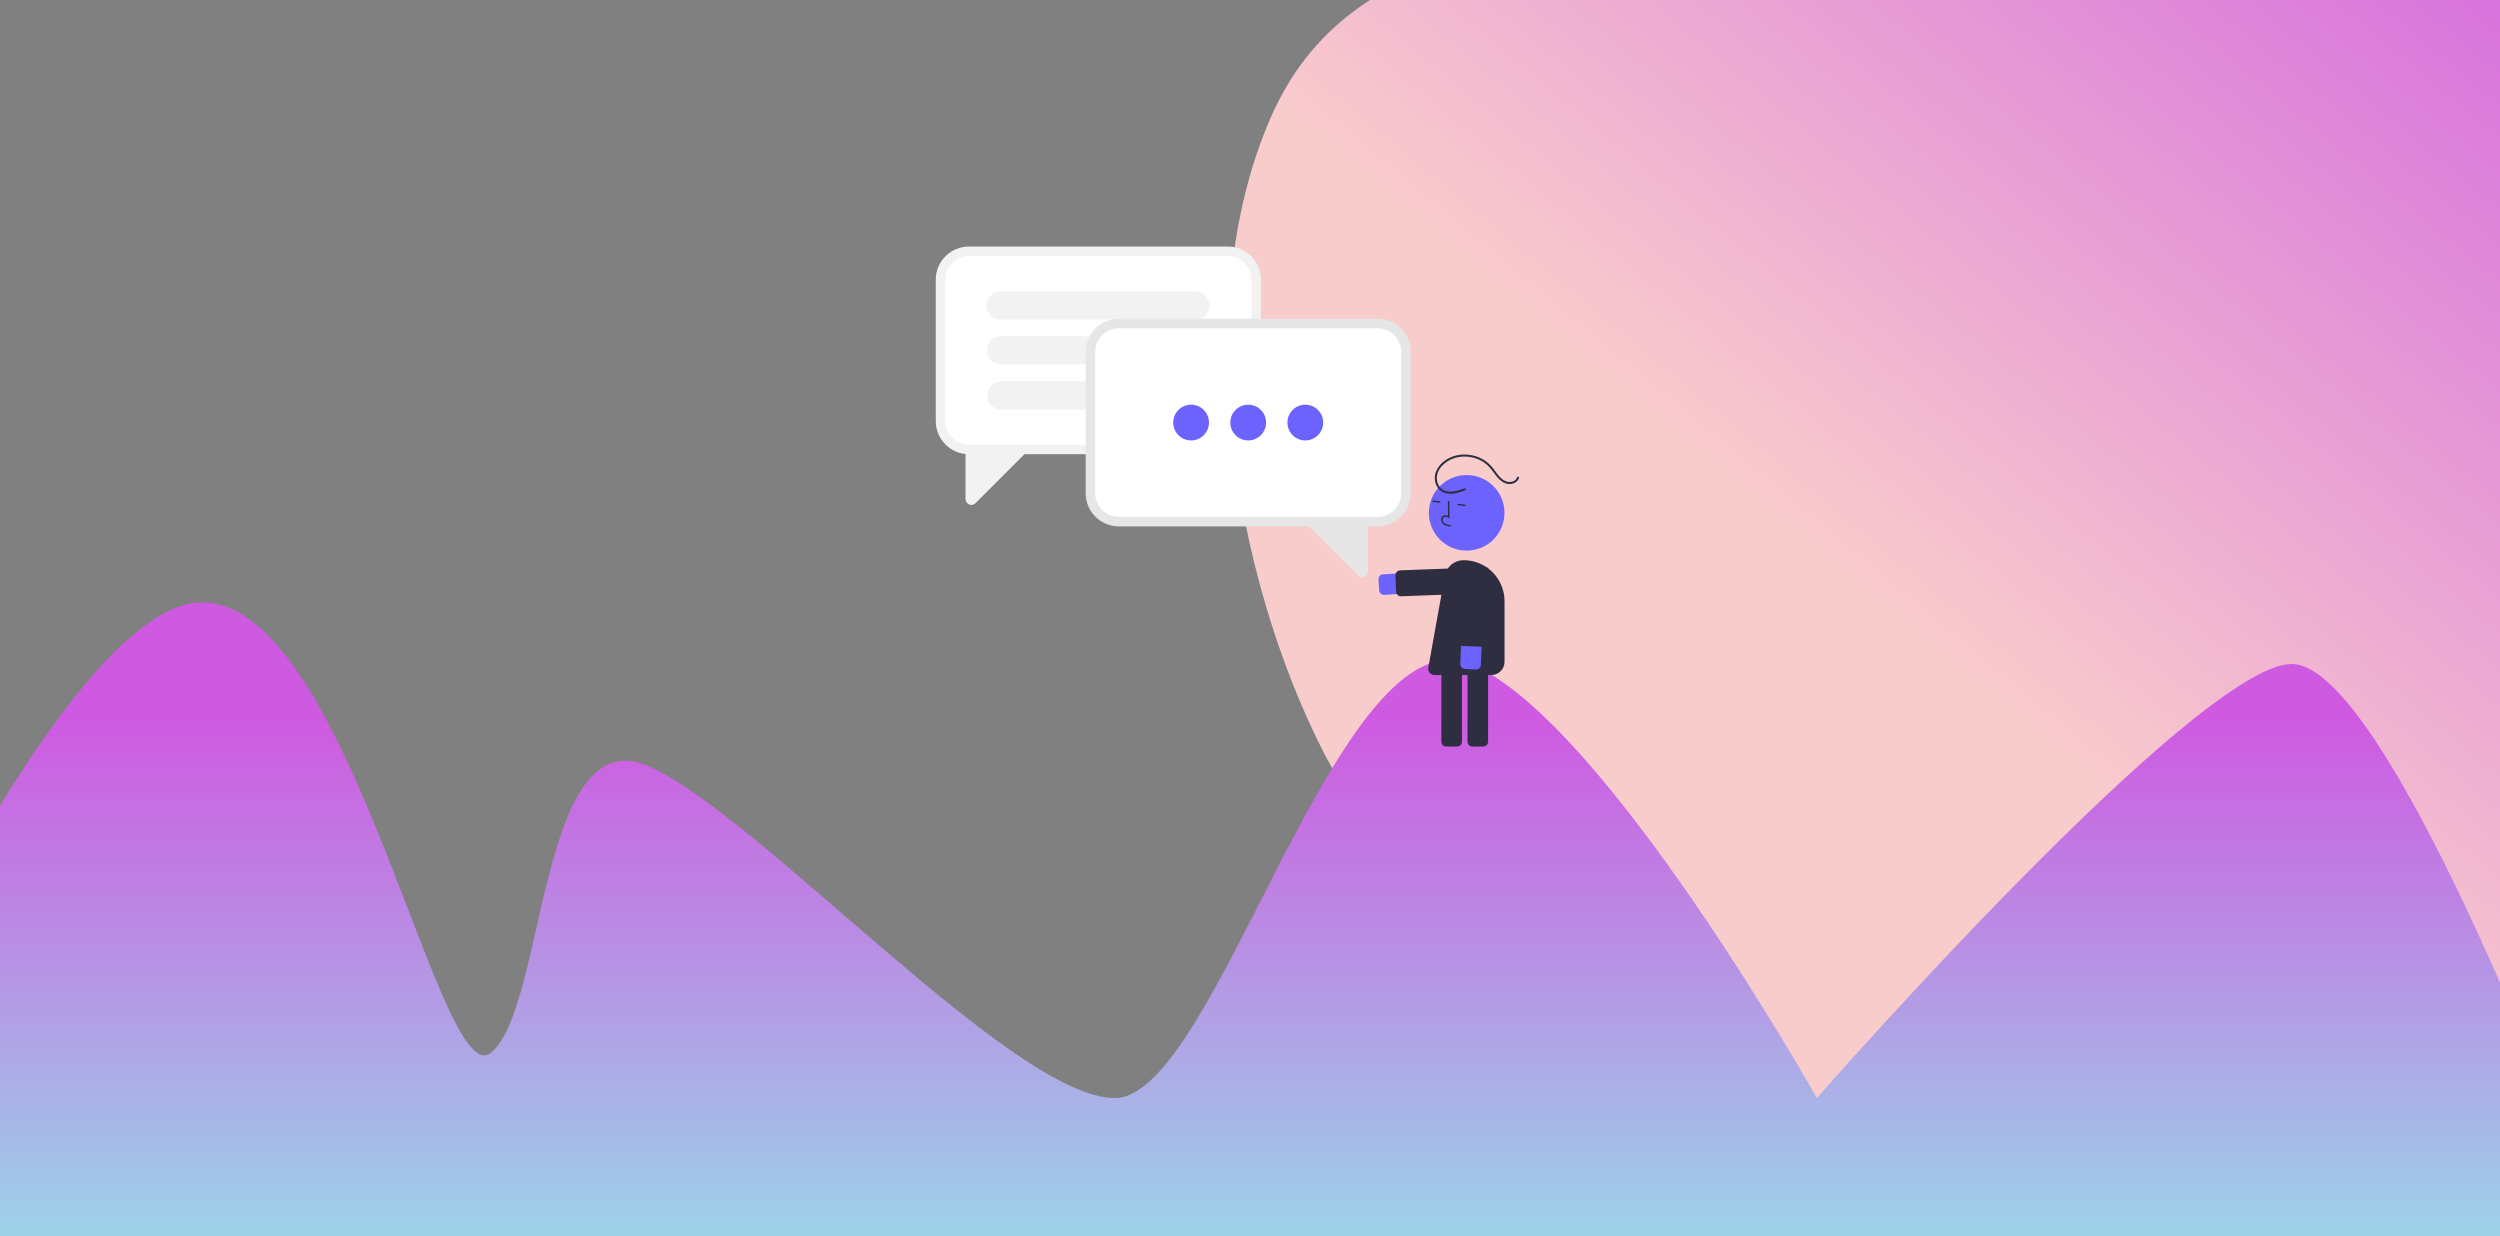 <svg width="1440" height="712" viewBox="0 0 1440 712" fill="none" xmlns="http://www.w3.org/2000/svg">
<rect x="0" y="0" width="1440" height="712" fill="#808080" stroke="none"/>
<path fill-rule="evenodd" clip-rule="evenodd" d="M1155.39 -172.572C1227.44 -185.825 1303.77 -192.053 1367.01 -142.758C1434.02 -90.514 1477.93 2.528 1506.34 101.011C1536.25 204.695 1550.63 317.47 1530.99 425.696C1510.42 539.03 1467.43 650.31 1395.41 712.218C1325.44 772.361 1235.44 776.041 1155.39 748.554C1085.84 724.672 1051 622.352 989.075 572.692C915.807 513.937 811.195 528.906 762.453 433.446C709.99 330.699 684.901 176.329 731.615 68.463C778.77 -40.421 896.108 -23.366 981.26 -71.798C1040.91 -105.727 1091.41 -160.802 1155.39 -172.572Z" fill="url(#paint0_linear)"/>
<path d="M97.926 351.449C1.969 397.453 -136 740.98 -136 740.98L1416.03 981L1480 663.474C1480 663.474 1374.49 382.451 1320.07 382.451C1265.65 382.451 1046.52 632.472 1046.52 632.472C1046.52 632.472 923.351 413.454 846.967 382.451C770.583 351.449 700.883 632.472 642.162 632.472C583.442 632.472 437.835 469.958 373.864 441.456C309.892 412.954 314.666 580.967 282.68 606.47C250.694 631.972 193.884 305.445 97.926 351.449Z" fill="url(#paint1_linear)"/>
<path d="M797.169 342.646C796.465 342.645 795.788 342.376 795.275 341.895C794.761 341.413 794.45 340.755 794.404 340.053L793.992 333.767C793.944 333.033 794.189 332.31 794.675 331.757C795.16 331.204 795.846 330.866 796.58 330.818L845.856 327.593C846.634 327.541 847.413 327.643 848.151 327.893C848.888 328.143 849.57 328.535 850.155 329.048C850.741 329.561 851.22 330.185 851.564 330.883C851.909 331.581 852.112 332.34 852.163 333.116C852.214 333.893 852.111 334.672 851.861 335.409C851.61 336.146 851.217 336.826 850.703 337.411C850.189 337.996 849.565 338.474 848.867 338.818C848.168 339.162 847.408 339.365 846.631 339.415L797.355 342.64C797.293 342.644 797.231 342.646 797.169 342.646Z" fill="#6C63FF"/>
<path d="M806.886 343.456C806.168 343.455 805.478 343.176 804.962 342.678C804.445 342.181 804.141 341.502 804.113 340.785L803.762 331.397C803.748 331.033 803.807 330.67 803.933 330.328C804.06 329.987 804.253 329.673 804.501 329.406C804.749 329.139 805.047 328.924 805.379 328.772C805.71 328.62 806.068 328.535 806.432 328.521L846.953 327.008C847.689 326.98 848.406 327.246 848.945 327.747C849.485 328.247 849.803 328.941 849.831 329.676L850.182 339.065C850.196 339.429 850.137 339.792 850.011 340.134C849.884 340.475 849.691 340.788 849.443 341.055C849.195 341.322 848.897 341.538 848.565 341.69C848.234 341.842 847.876 341.927 847.512 341.941L806.991 343.454C806.956 343.456 806.921 343.456 806.886 343.456Z" fill="#2F2E41"/>
<path d="M854.37 430H848.067C847.331 429.999 846.626 429.707 846.105 429.187C845.585 428.667 845.292 427.961 845.291 427.226V374.725C845.292 373.99 845.585 373.285 846.105 372.765C846.626 372.245 847.331 371.952 848.067 371.951H854.37C855.106 371.952 855.812 372.245 856.332 372.765C856.853 373.285 857.145 373.99 857.146 374.725V427.226C857.145 427.961 856.853 428.667 856.332 429.187C855.812 429.707 855.106 429.999 854.37 430Z" fill="#2F2E41"/>
<path d="M839.314 430H833.01C832.274 429.999 831.569 429.707 831.049 429.187C830.528 428.667 830.235 427.961 830.235 427.226V374.725C830.235 373.99 830.528 373.285 831.049 372.765C831.569 372.245 832.274 371.952 833.01 371.951H839.314C840.05 371.952 840.755 372.245 841.275 372.765C841.796 373.285 842.089 373.99 842.089 374.725V427.226C842.089 427.961 841.796 428.667 841.275 429.187C840.755 429.707 840.05 429.999 839.314 430Z" fill="#2F2E41"/>
<path d="M844.797 317.161C856.826 317.161 866.577 307.416 866.577 295.395C866.577 283.374 856.826 273.629 844.797 273.629C832.769 273.629 823.018 283.374 823.018 295.395C823.018 307.416 832.769 317.161 844.797 317.161Z" fill="#6C63FF"/>
<path d="M833.008 302.827C832.307 302.597 831.664 302.219 831.122 301.72C830.762 301.364 830.485 300.933 830.31 300.458C830.134 299.984 830.065 299.476 830.106 298.972C830.129 298.613 830.235 298.264 830.415 297.952C830.595 297.64 830.845 297.374 831.145 297.175C831.924 296.676 832.966 296.674 834.026 297.141L833.986 288.644L834.84 288.64L834.887 298.629L834.229 298.216C833.466 297.737 832.376 297.4 831.606 297.893C831.416 298.024 831.258 298.196 831.146 298.398C831.033 298.599 830.968 298.823 830.957 299.054C830.928 299.429 830.98 299.807 831.111 300.161C831.241 300.514 831.446 300.835 831.712 301.103C832.655 302.003 834.031 302.285 835.6 302.536L835.464 303.379C834.631 303.269 833.809 303.084 833.008 302.827Z" fill="#2F2E41"/>
<path d="M825.182 288.216L825.071 289.062L829.631 289.664L829.743 288.818L825.182 288.216Z" fill="#2F2E41"/>
<path d="M839.577 290.114L839.465 290.96L844.025 291.562L844.137 290.716L839.577 290.114Z" fill="#2F2E41"/>
<path d="M858.999 388.811H826.257C825.446 388.81 824.658 388.538 824.02 388.039C823.381 387.539 822.928 386.841 822.732 386.054C822.635 385.623 822.619 385.177 822.685 384.74C822.685 384.74 829.08 348.847 832.244 331.609C832.705 329.096 834.034 326.824 835.998 325.189C837.961 323.554 840.437 322.659 842.993 322.66H842.993C849.257 322.66 855.265 325.147 859.695 329.573C864.124 334 866.613 340.004 866.613 346.265V381.202C866.613 382.201 866.416 383.191 866.033 384.114C865.651 385.037 865.09 385.876 864.383 386.583C863.676 387.289 862.836 387.85 861.913 388.232C860.989 388.614 859.999 388.811 858.999 388.811Z" fill="#2F2E41"/>
<path d="M852.685 384.069C852.445 384.548 852.072 384.948 851.611 385.22C851.149 385.492 850.619 385.625 850.084 385.603L843.786 385.338C843.422 385.323 843.064 385.236 842.734 385.082C842.403 384.929 842.106 384.712 841.859 384.444C841.613 384.175 841.421 383.861 841.296 383.519C841.171 383.177 841.114 382.814 841.13 382.45L843.208 333.142C843.241 332.365 843.426 331.602 843.754 330.896C844.082 330.191 844.546 329.557 845.119 329.03C845.692 328.504 846.363 328.096 847.094 327.828C847.825 327.561 848.602 327.441 849.379 327.473C850.157 327.506 850.921 327.691 851.627 328.019C852.333 328.347 852.967 328.81 853.494 329.383C854.021 329.956 854.429 330.626 854.697 331.357C854.964 332.088 855.085 332.864 855.052 333.641L852.974 382.948C852.958 383.338 852.859 383.72 852.685 384.069Z" fill="#6C63FF"/>
<path d="M855.908 370.995C855.669 371.474 855.296 371.874 854.834 372.146C854.373 372.418 853.843 372.551 853.307 372.529L842.551 372.076C841.815 372.045 841.123 371.723 840.625 371.181C840.127 370.64 839.864 369.923 839.894 369.188L841.601 328.7C841.616 328.336 841.703 327.978 841.857 327.648C842.01 327.317 842.227 327.02 842.496 326.774C842.764 326.527 843.078 326.336 843.421 326.211C843.763 326.086 844.127 326.029 844.491 326.045L855.247 326.498C855.612 326.513 855.969 326.6 856.3 326.753C856.63 326.907 856.928 327.124 857.174 327.392C857.421 327.66 857.612 327.974 857.737 328.316C857.863 328.659 857.919 329.022 857.904 329.386L856.197 369.874C856.181 370.264 856.083 370.646 855.908 370.995Z" fill="#2F2E41"/>
<path d="M843.587 281.257C838.889 283.108 831.79 285.076 828.693 279.58C828.089 278.456 827.731 277.217 827.643 275.944C827.555 274.672 827.739 273.395 828.183 272.199C829.119 269.606 831.109 267.47 833.376 265.96C837.624 263.132 842.999 262.362 847.946 263.455C850.433 263.996 852.794 265.01 854.898 266.441C857.291 268.081 858.976 270.294 860.67 272.61C862.401 274.978 864.362 277.366 867.207 278.403C869.533 279.251 872.45 278.818 874.096 276.845C874.48 276.384 874.775 275.855 874.965 275.286C875.212 274.561 874.065 274.25 873.819 274.971C872.954 277.511 869.771 278.08 867.523 277.258C864.556 276.172 862.681 273.352 860.902 270.918C859.2 268.591 857.319 266.542 854.862 264.998C852.653 263.621 850.207 262.666 847.649 262.184C842.498 261.205 836.951 262.072 832.587 265.062C830.181 266.637 828.297 268.888 827.171 271.531C826.171 274.033 826.197 276.827 827.242 279.31C827.767 280.547 828.586 281.638 829.628 282.487C830.671 283.336 831.905 283.918 833.224 284.182C836.102 284.765 839.092 284.094 841.824 283.17C842.523 282.933 843.215 282.673 843.903 282.402C844.606 282.125 844.3 280.976 843.587 281.257V281.257Z" fill="#2F2E41"/>
<path d="M558.068 142H707.176C712.232 142.006 717.079 144.015 720.653 147.588C724.228 151.16 726.239 156.004 726.245 161.057V242.58C726.239 247.632 724.228 252.476 720.653 256.049C717.079 259.621 712.232 261.631 707.176 261.637H558.068C553.013 261.631 548.166 259.621 544.591 256.049C541.016 252.476 539.006 247.632 539 242.58V161.057C539.006 156.004 541.016 151.16 544.591 147.588C548.166 144.015 553.013 142.006 558.068 142Z" fill="#F2F2F2"/>
<path d="M558.068 147.486H707.176C710.776 147.49 714.228 148.921 716.774 151.465C719.319 154.009 720.751 157.459 720.755 161.057V242.58C720.751 246.178 719.319 249.627 716.774 252.171C714.228 254.715 710.776 256.146 707.176 256.15H558.068C554.468 256.146 551.017 254.715 548.471 252.171C545.925 249.627 544.493 246.178 544.489 242.58V161.057C544.493 157.459 545.925 154.009 548.471 151.465C551.017 148.921 554.468 147.49 558.068 147.486Z" fill="white"/>
<path d="M559.523 290.825C559.073 290.823 558.628 290.733 558.213 290.56C557.593 290.311 557.064 289.881 556.693 289.326C556.322 288.771 556.127 288.118 556.134 287.45V259.268L593.729 258.004L561.883 289.83C561.575 290.144 561.208 290.393 560.803 290.564C560.398 290.735 559.963 290.823 559.523 290.825Z" fill="#F2F2F2"/>
<path d="M688.501 167.764H576.38C571.891 167.764 568.252 171.401 568.252 175.887V175.887C568.252 180.373 571.891 184.01 576.38 184.01H688.501C692.99 184.01 696.629 180.373 696.629 175.887C696.629 171.401 692.99 167.764 688.501 167.764Z" fill="#F2F2F2"/>
<path d="M688.683 193.695H576.561C572.072 193.695 568.433 197.332 568.433 201.818V201.818C568.433 206.305 572.072 209.941 576.561 209.941H688.683C693.172 209.941 696.811 206.305 696.811 201.818C696.811 197.332 693.172 193.695 688.683 193.695Z" fill="#F2F2F2"/>
<path d="M688.865 219.627H576.743C572.254 219.627 568.615 223.263 568.615 227.75V227.75C568.615 232.236 572.254 235.873 576.743 235.873H688.865C693.354 235.873 696.993 232.236 696.993 227.75C696.993 223.263 693.354 219.627 688.865 219.627Z" fill="#F2F2F2"/>
<path d="M793.521 183.578H644.413C639.358 183.584 634.511 185.593 630.936 189.166C627.361 192.739 625.35 197.582 625.345 202.635V284.158C625.35 289.21 627.361 294.054 630.936 297.627C634.511 301.199 639.358 303.209 644.413 303.215H793.521C798.576 303.209 803.423 301.199 806.998 297.627C810.573 294.054 812.584 289.21 812.589 284.158V202.635C812.584 197.582 810.573 192.739 806.998 189.166C803.423 185.593 798.576 183.584 793.521 183.578Z" fill="#E6E6E6"/>
<path d="M793.521 189.064H644.413C640.813 189.068 637.361 190.499 634.816 193.043C632.27 195.587 630.838 199.037 630.834 202.635V284.158C630.838 287.756 632.27 291.205 634.816 293.749C637.361 296.293 640.813 297.725 644.413 297.729H793.521C797.121 297.724 800.573 296.293 803.118 293.749C805.664 291.205 807.096 287.756 807.1 284.158V202.635C807.096 199.037 805.664 195.587 803.118 193.043C800.573 190.499 797.121 189.068 793.521 189.064Z" fill="white"/>
<path d="M782.178 331.408L750.332 299.582L787.927 300.846V329.028C787.934 329.696 787.739 330.349 787.369 330.904C786.998 331.459 786.468 331.889 785.848 332.138C785.433 332.311 784.988 332.401 784.538 332.403C784.098 332.401 783.663 332.313 783.258 332.142C782.853 331.971 782.486 331.722 782.178 331.408Z" fill="#E6E6E6"/>
<path d="M686.08 253.692C691.77 253.692 696.382 249.082 696.382 243.396C696.382 237.71 691.77 233.101 686.08 233.101C680.391 233.101 675.778 237.71 675.778 243.396C675.778 249.082 680.391 253.692 686.08 253.692Z" fill="#6C63FF"/>
<path d="M718.967 253.692C724.657 253.692 729.269 249.082 729.269 243.396C729.269 237.71 724.657 233.101 718.967 233.101C713.277 233.101 708.665 237.71 708.665 243.396C708.665 249.082 713.277 253.692 718.967 253.692Z" fill="#6C63FF"/>
<path d="M751.854 253.692C757.543 253.692 762.156 249.082 762.156 243.396C762.156 237.71 757.543 233.101 751.854 233.101C746.164 233.101 741.552 237.71 741.552 243.396C741.552 249.082 746.164 253.692 751.854 253.692Z" fill="#6C63FF"/>
<defs>
<linearGradient id="paint0_linear" x1="909.871" y1="716.942" x2="1568.59" y2="-76.13" gradientUnits="userSpaceOnUse">
<stop offset="0.376" stop-color="#F9CCCC"/>
<stop offset="1" stop-color="#CE5AE1"/>
</linearGradient>
<linearGradient id="paint1_linear" x1="1303.84" y1="414.005" x2="1303.84" y2="770.5" gradientUnits="userSpaceOnUse">
<stop stop-color="#CE5AE1"/>
<stop offset="1" stop-color="#93E9EA"/>
</linearGradient>
</defs>
</svg>
